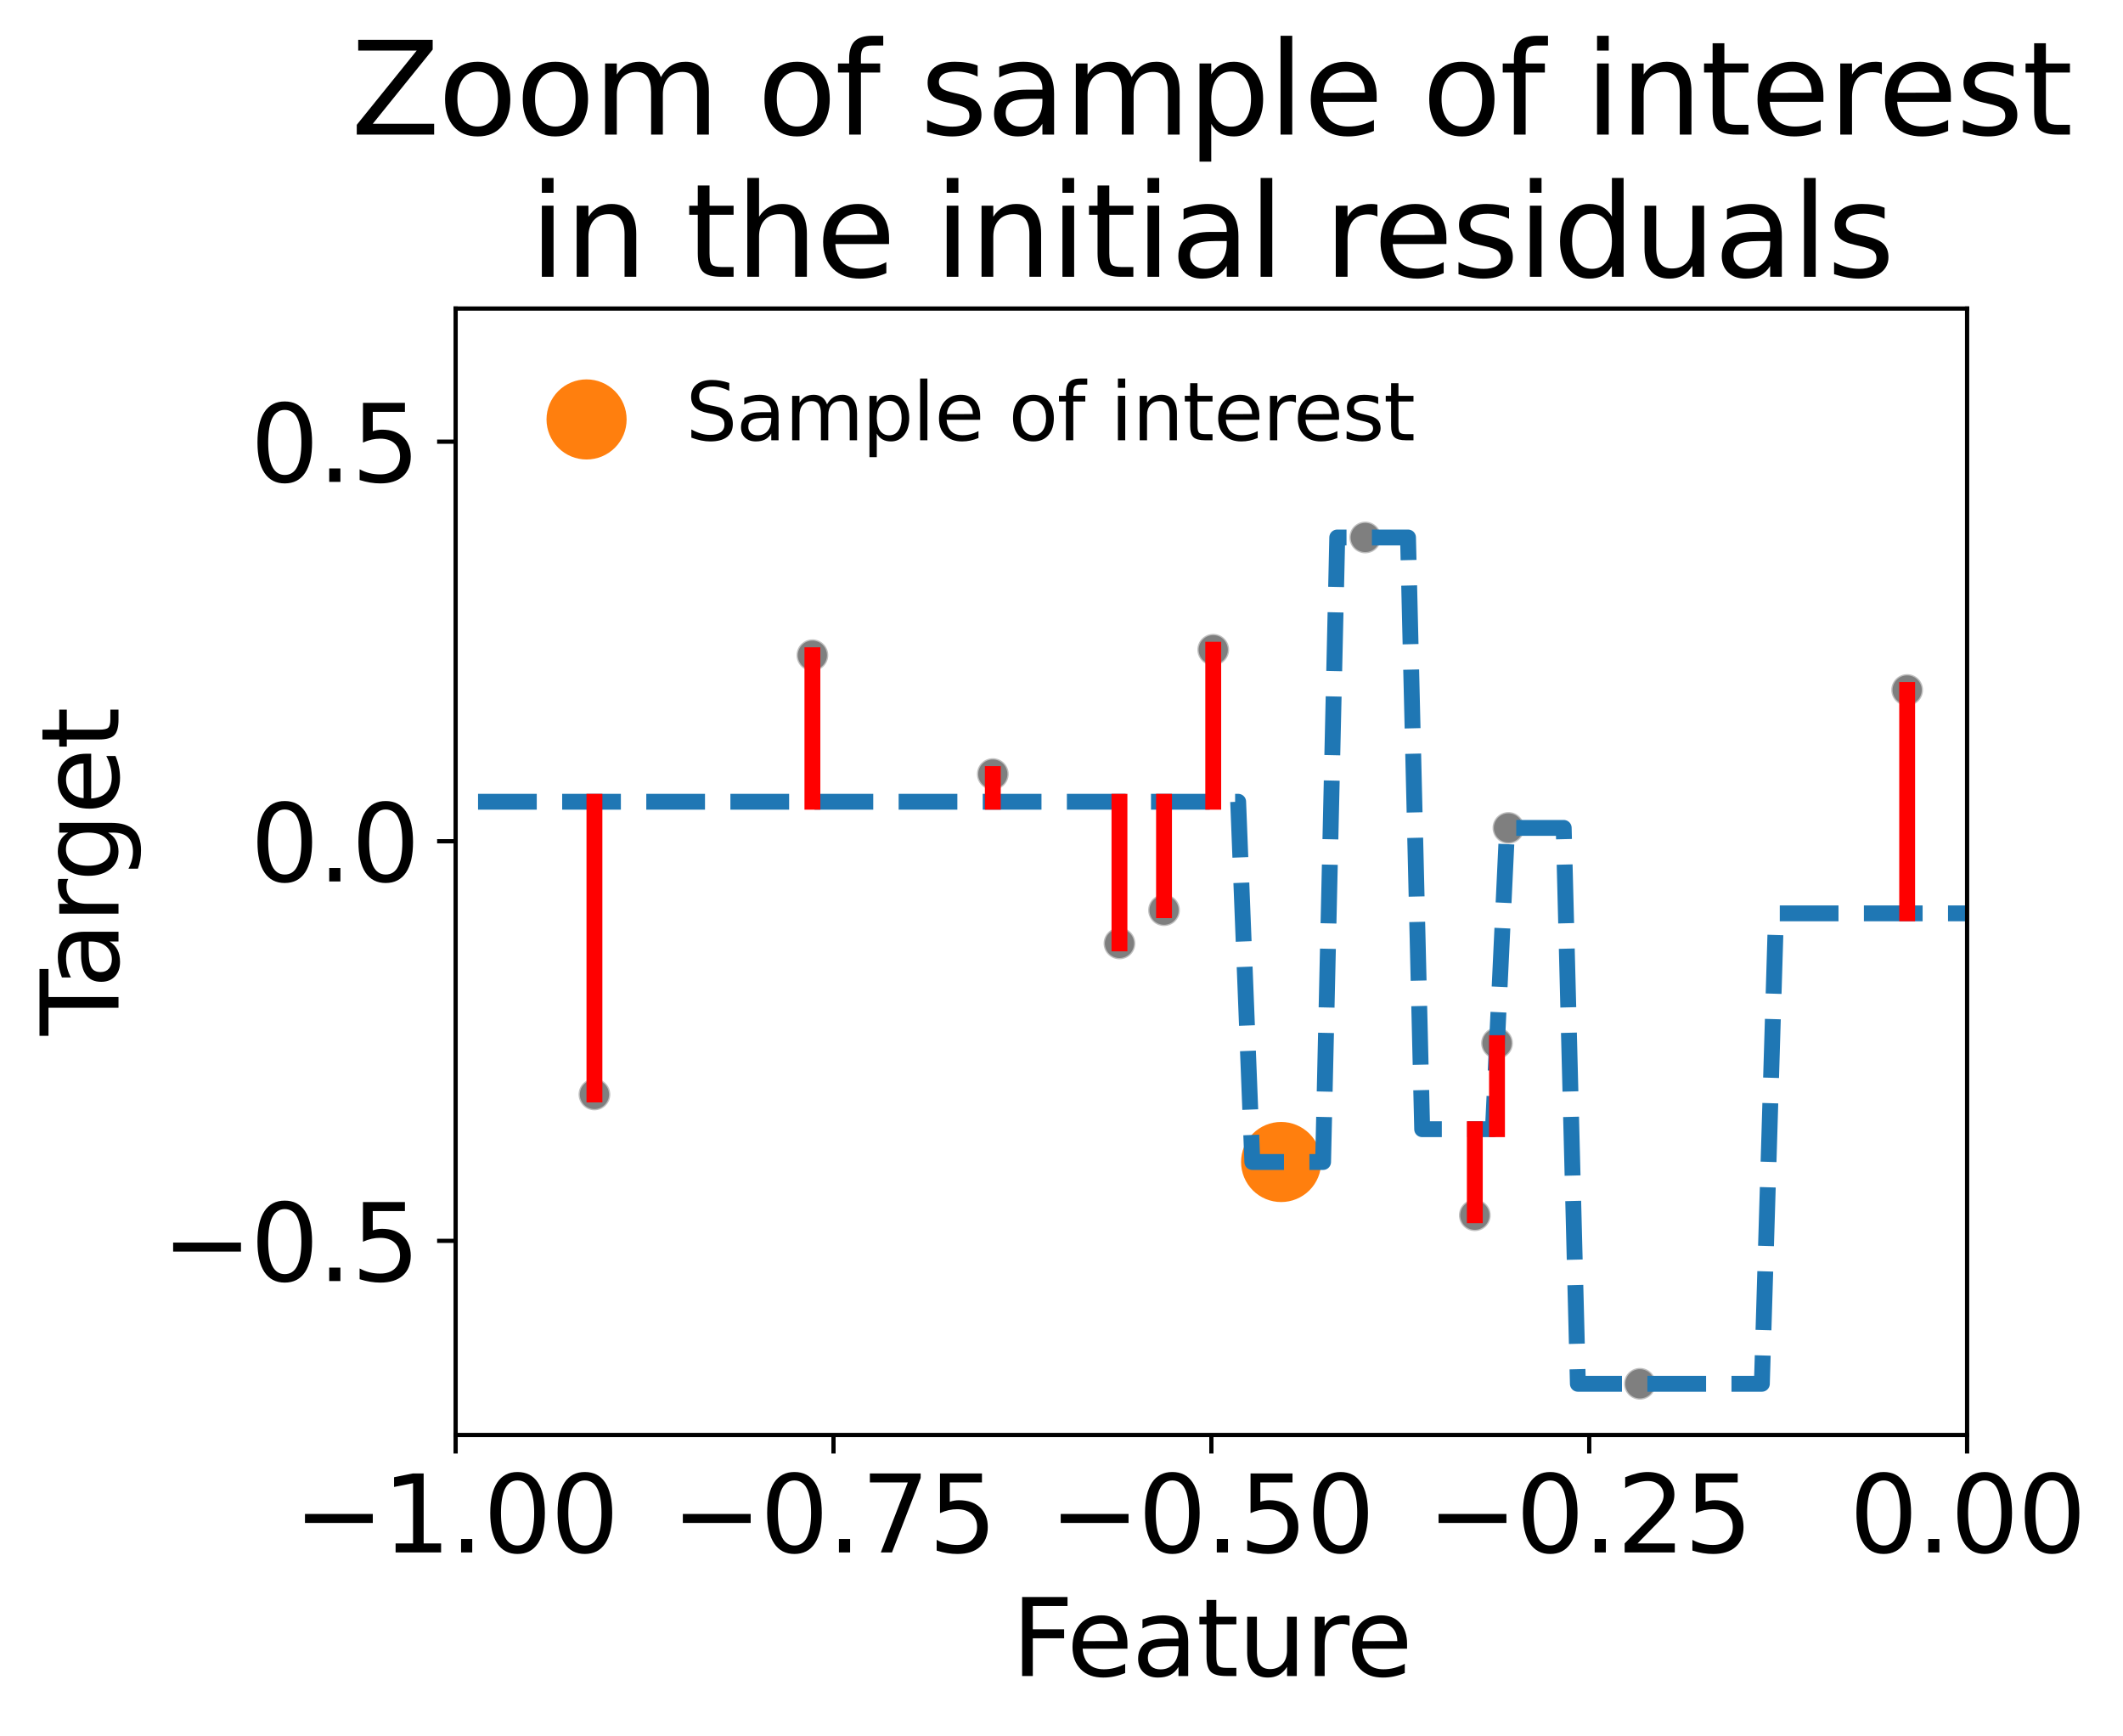 <?xml version="1.0" encoding="utf-8" standalone="no"?>
<!DOCTYPE svg PUBLIC "-//W3C//DTD SVG 1.1//EN"
  "http://www.w3.org/Graphics/SVG/1.1/DTD/svg11.dtd">
<svg xmlns:xlink="http://www.w3.org/1999/xlink" width="401.284pt" height="328.113pt" viewBox="0 0 401.284 328.113" xmlns="http://www.w3.org/2000/svg" version="1.1">
 <defs>
  <style type="text/css">*{stroke-linejoin: round; stroke-linecap: butt}</style>
 </defs>
 <g id="figure_1">
  <g id="patch_1">
   <path d="M 0 328.113 
L 401.284 328.113 
L 401.284 0 
L 0 0 
z
" style="fill: #ffffff"/>
  </g>
  <g id="axes_1">
   <g id="patch_2">
    <path d="M 86.122 271.201 
L 371.818 271.201 
L 371.818 58.311 
L 86.122 58.311 
L 86.122 271.201 
z
" style="fill: none"/>
   </g>
   <g id="PathCollection_1">
    <defs>
     <path id="m53dd0acd7d" d="M 0 3 
C 0.796 3 1.559 2.684 2.121 2.121 
C 2.684 1.559 3 0.796 3 0 
C 3 -0.796 2.684 -1.559 2.121 -2.121 
C 1.559 -2.684 0.796 -3 0 -3 
C -0.796 -3 -1.559 -2.684 -2.121 -2.121 
C -2.684 -1.559 -3 -0.796 -3 0 
C -3 0.796 -2.684 1.559 -2.121 2.121 
C -1.559 2.684 -0.796 3 0 3 
z
" style="stroke: #ffffff; stroke-opacity: 0.5; stroke-width: 0.48"/>
    </defs>
    <g clip-path="url(#p09ecc7c1bf)">
     <use xlink:href="#m53dd0acd7d" x="481.38" y="143.003" style="fill-opacity: 0.5; stroke: #ffffff; stroke-opacity: 0.5; stroke-width: 0.48"/>
     <use xlink:href="#m53dd0acd7d" x="187.659" y="146.295" style="fill-opacity: 0.5; stroke: #ffffff; stroke-opacity: 0.5; stroke-width: 0.48"/>
     <use xlink:href="#m53dd0acd7d" x="4.62" y="145.455" style="fill-opacity: 0.5; stroke: #ffffff; stroke-opacity: 0.5; stroke-width: 0.48"/>
     <use xlink:href="#m53dd0acd7d" x="-1" y="156.291" style="fill-opacity: 0.5; stroke: #ffffff; stroke-opacity: 0.5; stroke-width: 0.48"/>
     <use xlink:href="#m53dd0acd7d" x="-1" y="182.897" style="fill-opacity: 0.5; stroke: #ffffff; stroke-opacity: 0.5; stroke-width: 0.48"/>
     <use xlink:href="#m53dd0acd7d" x="622.418" y="171.157" style="fill-opacity: 0.5; stroke: #ffffff; stroke-opacity: 0.5; stroke-width: 0.48"/>
     <use xlink:href="#m53dd0acd7d" x="702.001" y="156.234" style="fill-opacity: 0.5; stroke: #ffffff; stroke-opacity: 0.5; stroke-width: 0.48"/>
     <use xlink:href="#m53dd0acd7d" x="457.121" y="139.843" style="fill-opacity: 0.5; stroke: #ffffff; stroke-opacity: 0.5; stroke-width: 0.48"/>
     <use xlink:href="#m53dd0acd7d" x="555.403" y="116.177" style="fill-opacity: 0.5; stroke: #ffffff; stroke-opacity: 0.5; stroke-width: 0.48"/>
     <use xlink:href="#m53dd0acd7d" x="406.716" y="211.114" style="fill-opacity: 0.5; stroke: #ffffff; stroke-opacity: 0.5; stroke-width: 0.48"/>
     <use xlink:href="#m53dd0acd7d" x="719.854" y="175.422" style="fill-opacity: 0.5; stroke: #ffffff; stroke-opacity: 0.5; stroke-width: 0.48"/>
     <use xlink:href="#m53dd0acd7d" x="624.485" y="130.975" style="fill-opacity: 0.5; stroke: #ffffff; stroke-opacity: 0.5; stroke-width: 0.48"/>
     <use xlink:href="#m53dd0acd7d" x="-1" y="157.916" style="fill-opacity: 0.5; stroke: #ffffff; stroke-opacity: 0.5; stroke-width: 0.48"/>
     <use xlink:href="#m53dd0acd7d" x="-1" y="158.732" style="fill-opacity: 0.5; stroke: #ffffff; stroke-opacity: 0.5; stroke-width: 0.48"/>
     <use xlink:href="#m53dd0acd7d" x="657.723" y="151.866" style="fill-opacity: 0.5; stroke: #ffffff; stroke-opacity: 0.5; stroke-width: 0.48"/>
     <use xlink:href="#m53dd0acd7d" x="-1" y="187.49" style="fill-opacity: 0.5; stroke: #ffffff; stroke-opacity: 0.5; stroke-width: 0.48"/>
     <use xlink:href="#m53dd0acd7d" x="-1" y="187.477" style="fill-opacity: 0.5; stroke: #ffffff; stroke-opacity: 0.5; stroke-width: 0.48"/>
     <use xlink:href="#m53dd0acd7d" x="555.53" y="132.77" style="fill-opacity: 0.5; stroke: #ffffff; stroke-opacity: 0.5; stroke-width: 0.48"/>
     <use xlink:href="#m53dd0acd7d" x="112.359" y="206.844" style="fill-opacity: 0.5; stroke: #ffffff; stroke-opacity: 0.5; stroke-width: 0.48"/>
     <use xlink:href="#m53dd0acd7d" x="662.342" y="153.938" style="fill-opacity: 0.5; stroke: #ffffff; stroke-opacity: 0.5; stroke-width: 0.48"/>
     <use xlink:href="#m53dd0acd7d" x="404.985" y="97.563" style="fill-opacity: 0.5; stroke: #ffffff; stroke-opacity: 0.5; stroke-width: 0.48"/>
     <use xlink:href="#m53dd0acd7d" x="211.598" y="178.301" style="fill-opacity: 0.5; stroke: #ffffff; stroke-opacity: 0.5; stroke-width: 0.48"/>
     <use xlink:href="#m53dd0acd7d" x="309.972" y="261.524" style="fill-opacity: 0.5; stroke: #ffffff; stroke-opacity: 0.5; stroke-width: 0.48"/>
     <use xlink:href="#m53dd0acd7d" x="-1" y="178.331" style="fill-opacity: 0.5; stroke: #ffffff; stroke-opacity: 0.5; stroke-width: 0.48"/>
     <use xlink:href="#m53dd0acd7d" x="-1" y="176.063" style="fill-opacity: 0.5; stroke: #ffffff; stroke-opacity: 0.5; stroke-width: 0.48"/>
     <use xlink:href="#m53dd0acd7d" x="71.264" y="158.992" style="fill-opacity: 0.5; stroke: #ffffff; stroke-opacity: 0.5; stroke-width: 0.48"/>
     <use xlink:href="#m53dd0acd7d" x="508.309" y="111.885" style="fill-opacity: 0.5; stroke: #ffffff; stroke-opacity: 0.5; stroke-width: 0.48"/>
     <use xlink:href="#m53dd0acd7d" x="489.562" y="186.861" style="fill-opacity: 0.5; stroke: #ffffff; stroke-opacity: 0.5; stroke-width: 0.48"/>
     <use xlink:href="#m53dd0acd7d" x="464.12" y="76.84" style="fill-opacity: 0.5; stroke: #ffffff; stroke-opacity: 0.5; stroke-width: 0.48"/>
     <use xlink:href="#m53dd0acd7d" x="278.766" y="229.669" style="fill-opacity: 0.5; stroke: #ffffff; stroke-opacity: 0.5; stroke-width: 0.48"/>
     <use xlink:href="#m53dd0acd7d" x="769.56" y="180.427" style="fill-opacity: 0.5; stroke: #ffffff; stroke-opacity: 0.5; stroke-width: 0.48"/>
     <use xlink:href="#m53dd0acd7d" x="756.462" y="137.556" style="fill-opacity: 0.5; stroke: #ffffff; stroke-opacity: 0.5; stroke-width: 0.48"/>
     <use xlink:href="#m53dd0acd7d" x="520.242" y="153.59" style="fill-opacity: 0.5; stroke: #ffffff; stroke-opacity: 0.5; stroke-width: 0.48"/>
     <use xlink:href="#m53dd0acd7d" x="492.178" y="67.988" style="fill-opacity: 0.5; stroke: #ffffff; stroke-opacity: 0.5; stroke-width: 0.48"/>
     <use xlink:href="#m53dd0acd7d" x="522.566" y="146.904" style="fill-opacity: 0.5; stroke: #ffffff; stroke-opacity: 0.5; stroke-width: 0.48"/>
     <use xlink:href="#m53dd0acd7d" x="282.961" y="197.149" style="fill-opacity: 0.5; stroke: #ffffff; stroke-opacity: 0.5; stroke-width: 0.48"/>
     <use xlink:href="#m53dd0acd7d" x="79.914" y="158.992" style="fill-opacity: 0.5; stroke: #ffffff; stroke-opacity: 0.5; stroke-width: 0.48"/>
     <use xlink:href="#m53dd0acd7d" x="548.997" y="199.069" style="fill-opacity: 0.5; stroke: #ffffff; stroke-opacity: 0.5; stroke-width: 0.48"/>
     <use xlink:href="#m53dd0acd7d" x="392.1" y="214.829" style="fill-opacity: 0.5; stroke: #ffffff; stroke-opacity: 0.5; stroke-width: 0.48"/>
     <use xlink:href="#m53dd0acd7d" x="220.021" y="172.018" style="fill-opacity: 0.5; stroke: #ffffff; stroke-opacity: 0.5; stroke-width: 0.48"/>
     <use xlink:href="#m53dd0acd7d" x="360.487" y="130.404" style="fill-opacity: 0.5; stroke: #ffffff; stroke-opacity: 0.5; stroke-width: 0.48"/>
     <use xlink:href="#m53dd0acd7d" x="683.388" y="141.676" style="fill-opacity: 0.5; stroke: #ffffff; stroke-opacity: 0.5; stroke-width: 0.48"/>
     <use xlink:href="#m53dd0acd7d" x="719.03" y="181.035" style="fill-opacity: 0.5; stroke: #ffffff; stroke-opacity: 0.5; stroke-width: 0.48"/>
     <use xlink:href="#m53dd0acd7d" x="258.061" y="101.581" style="fill-opacity: 0.5; stroke: #ffffff; stroke-opacity: 0.5; stroke-width: 0.48"/>
     <use xlink:href="#m53dd0acd7d" x="429.038" y="171.447" style="fill-opacity: 0.5; stroke: #ffffff; stroke-opacity: 0.5; stroke-width: 0.48"/>
     <use xlink:href="#m53dd0acd7d" x="229.323" y="122.797" style="fill-opacity: 0.5; stroke: #ffffff; stroke-opacity: 0.5; stroke-width: 0.48"/>
     <use xlink:href="#m53dd0acd7d" x="447.253" y="178.703" style="fill-opacity: 0.5; stroke: #ffffff; stroke-opacity: 0.5; stroke-width: 0.48"/>
     <use xlink:href="#m53dd0acd7d" x="242.155" y="219.609" style="fill-opacity: 0.5; stroke: #ffffff; stroke-opacity: 0.5; stroke-width: 0.48"/>
     <use xlink:href="#m53dd0acd7d" x="285.119" y="156.466" style="fill-opacity: 0.5; stroke: #ffffff; stroke-opacity: 0.5; stroke-width: 0.48"/>
     <use xlink:href="#m53dd0acd7d" x="684.017" y="152.771" style="fill-opacity: 0.5; stroke: #ffffff; stroke-opacity: 0.5; stroke-width: 0.48"/>
     <use xlink:href="#m53dd0acd7d" x="153.558" y="123.836" style="fill-opacity: 0.5; stroke: #ffffff; stroke-opacity: 0.5; stroke-width: 0.48"/>
     <use xlink:href="#m53dd0acd7d" x="470.361" y="185.926" style="fill-opacity: 0.5; stroke: #ffffff; stroke-opacity: 0.5; stroke-width: 0.48"/>
     <use xlink:href="#m53dd0acd7d" x="39.051" y="101.713" style="fill-opacity: 0.5; stroke: #ffffff; stroke-opacity: 0.5; stroke-width: 0.48"/>
     <use xlink:href="#m53dd0acd7d" x="637.916" y="163.588" style="fill-opacity: 0.5; stroke: #ffffff; stroke-opacity: 0.5; stroke-width: 0.48"/>
    </g>
   </g>
   <g id="PathCollection_2">
    <defs>
     <path id="m2710c4aced" d="M 0 7.071 
C 1.875 7.071 3.674 6.326 5 5 
C 6.326 3.674 7.071 1.875 7.071 0 
C 7.071 -1.875 6.326 -3.674 5 -5 
C 3.674 -6.326 1.875 -7.071 0 -7.071 
C -1.875 -7.071 -3.674 -6.326 -5 -5 
C -6.326 -3.674 -7.071 -1.875 -7.071 0 
C -7.071 1.875 -6.326 3.674 -5 5 
C -3.674 6.326 -1.875 7.071 0 7.071 
z
" style="stroke: #ff7f0e"/>
    </defs>
    <g clip-path="url(#p09ecc7c1bf)">
     <use xlink:href="#m2710c4aced" x="242.155" y="219.609" style="fill: #ff7f0e; stroke: #ff7f0e"/>
    </g>
   </g>
   <g id="matplotlib.axis_1">
    <g id="xtick_1">
     <g id="line2d_1">
      <defs>
       <path id="m486a3ef4d5" d="M 0 0 
L 0 3.5 
" style="stroke: #000000; stroke-width: 0.8"/>
      </defs>
      <g>
       <use xlink:href="#m486a3ef4d5" x="86.122" y="271.201" style="stroke: #000000; stroke-width: 0.8"/>
      </g>
     </g>
     <g id="text_1">
      <!-- −1.00 -->
      <g transform="translate(55.477 293.397) scale(0.2 -0.2)">
       <defs>
        <path id="DejaVuSans-2212" d="M 678 2272 
L 4684 2272 
L 4684 1741 
L 678 1741 
L 678 2272 
z
" transform="scale(0.016)"/>
        <path id="DejaVuSans-31" d="M 794 531 
L 1825 531 
L 1825 4091 
L 703 3866 
L 703 4441 
L 1819 4666 
L 2450 4666 
L 2450 531 
L 3481 531 
L 3481 0 
L 794 0 
L 794 531 
z
" transform="scale(0.016)"/>
        <path id="DejaVuSans-2e" d="M 684 794 
L 1344 794 
L 1344 0 
L 684 0 
L 684 794 
z
" transform="scale(0.016)"/>
        <path id="DejaVuSans-30" d="M 2034 4250 
Q 1547 4250 1301 3770 
Q 1056 3291 1056 2328 
Q 1056 1369 1301 889 
Q 1547 409 2034 409 
Q 2525 409 2770 889 
Q 3016 1369 3016 2328 
Q 3016 3291 2770 3770 
Q 2525 4250 2034 4250 
z
M 2034 4750 
Q 2819 4750 3233 4129 
Q 3647 3509 3647 2328 
Q 3647 1150 3233 529 
Q 2819 -91 2034 -91 
Q 1250 -91 836 529 
Q 422 1150 422 2328 
Q 422 3509 836 4129 
Q 1250 4750 2034 4750 
z
" transform="scale(0.016)"/>
       </defs>
       <use xlink:href="#DejaVuSans-2212"/>
       <use xlink:href="#DejaVuSans-31" x="83.789"/>
       <use xlink:href="#DejaVuSans-2e" x="147.412"/>
       <use xlink:href="#DejaVuSans-30" x="179.199"/>
       <use xlink:href="#DejaVuSans-30" x="242.822"/>
      </g>
     </g>
    </g>
    <g id="xtick_2">
     <g id="line2d_2">
      <g>
       <use xlink:href="#m486a3ef4d5" x="157.546" y="271.201" style="stroke: #000000; stroke-width: 0.8"/>
      </g>
     </g>
     <g id="text_2">
      <!-- −0.75 -->
      <g transform="translate(126.901 293.397) scale(0.2 -0.2)">
       <defs>
        <path id="DejaVuSans-37" d="M 525 4666 
L 3525 4666 
L 3525 4397 
L 1831 0 
L 1172 0 
L 2766 4134 
L 525 4134 
L 525 4666 
z
" transform="scale(0.016)"/>
        <path id="DejaVuSans-35" d="M 691 4666 
L 3169 4666 
L 3169 4134 
L 1269 4134 
L 1269 2991 
Q 1406 3038 1543 3061 
Q 1681 3084 1819 3084 
Q 2600 3084 3056 2656 
Q 3513 2228 3513 1497 
Q 3513 744 3044 326 
Q 2575 -91 1722 -91 
Q 1428 -91 1123 -41 
Q 819 9 494 109 
L 494 744 
Q 775 591 1075 516 
Q 1375 441 1709 441 
Q 2250 441 2565 725 
Q 2881 1009 2881 1497 
Q 2881 1984 2565 2268 
Q 2250 2553 1709 2553 
Q 1456 2553 1204 2497 
Q 953 2441 691 2322 
L 691 4666 
z
" transform="scale(0.016)"/>
       </defs>
       <use xlink:href="#DejaVuSans-2212"/>
       <use xlink:href="#DejaVuSans-30" x="83.789"/>
       <use xlink:href="#DejaVuSans-2e" x="147.412"/>
       <use xlink:href="#DejaVuSans-37" x="179.199"/>
       <use xlink:href="#DejaVuSans-35" x="242.822"/>
      </g>
     </g>
    </g>
    <g id="xtick_3">
     <g id="line2d_3">
      <g>
       <use xlink:href="#m486a3ef4d5" x="228.97" y="271.201" style="stroke: #000000; stroke-width: 0.8"/>
      </g>
     </g>
     <g id="text_3">
      <!-- −0.50 -->
      <g transform="translate(198.325 293.397) scale(0.2 -0.2)">
       <use xlink:href="#DejaVuSans-2212"/>
       <use xlink:href="#DejaVuSans-30" x="83.789"/>
       <use xlink:href="#DejaVuSans-2e" x="147.412"/>
       <use xlink:href="#DejaVuSans-35" x="179.199"/>
       <use xlink:href="#DejaVuSans-30" x="242.822"/>
      </g>
     </g>
    </g>
    <g id="xtick_4">
     <g id="line2d_4">
      <g>
       <use xlink:href="#m486a3ef4d5" x="300.394" y="271.201" style="stroke: #000000; stroke-width: 0.8"/>
      </g>
     </g>
     <g id="text_4">
      <!-- −0.25 -->
      <g transform="translate(269.749 293.397) scale(0.2 -0.2)">
       <defs>
        <path id="DejaVuSans-32" d="M 1228 531 
L 3431 531 
L 3431 0 
L 469 0 
L 469 531 
Q 828 903 1448 1529 
Q 2069 2156 2228 2338 
Q 2531 2678 2651 2914 
Q 2772 3150 2772 3378 
Q 2772 3750 2511 3984 
Q 2250 4219 1831 4219 
Q 1534 4219 1204 4116 
Q 875 4013 500 3803 
L 500 4441 
Q 881 4594 1212 4672 
Q 1544 4750 1819 4750 
Q 2544 4750 2975 4387 
Q 3406 4025 3406 3419 
Q 3406 3131 3298 2873 
Q 3191 2616 2906 2266 
Q 2828 2175 2409 1742 
Q 1991 1309 1228 531 
z
" transform="scale(0.016)"/>
       </defs>
       <use xlink:href="#DejaVuSans-2212"/>
       <use xlink:href="#DejaVuSans-30" x="83.789"/>
       <use xlink:href="#DejaVuSans-2e" x="147.412"/>
       <use xlink:href="#DejaVuSans-32" x="179.199"/>
       <use xlink:href="#DejaVuSans-35" x="242.822"/>
      </g>
     </g>
    </g>
    <g id="xtick_5">
     <g id="line2d_5">
      <g>
       <use xlink:href="#m486a3ef4d5" x="371.818" y="271.201" style="stroke: #000000; stroke-width: 0.8"/>
      </g>
     </g>
     <g id="text_5">
      <!-- 0.00 -->
      <g transform="translate(349.552 293.397) scale(0.2 -0.2)">
       <use xlink:href="#DejaVuSans-30"/>
       <use xlink:href="#DejaVuSans-2e" x="63.623"/>
       <use xlink:href="#DejaVuSans-30" x="95.41"/>
       <use xlink:href="#DejaVuSans-30" x="159.033"/>
      </g>
     </g>
    </g>
    <g id="text_6">
     <!-- Feature -->
     <g transform="translate(191.19 316.754) scale(0.2 -0.2)">
      <defs>
       <path id="DejaVuSans-46" d="M 628 4666 
L 3309 4666 
L 3309 4134 
L 1259 4134 
L 1259 2759 
L 3109 2759 
L 3109 2228 
L 1259 2228 
L 1259 0 
L 628 0 
L 628 4666 
z
" transform="scale(0.016)"/>
       <path id="DejaVuSans-65" d="M 3597 1894 
L 3597 1613 
L 953 1613 
Q 991 1019 1311 708 
Q 1631 397 2203 397 
Q 2534 397 2845 478 
Q 3156 559 3463 722 
L 3463 178 
Q 3153 47 2828 -22 
Q 2503 -91 2169 -91 
Q 1331 -91 842 396 
Q 353 884 353 1716 
Q 353 2575 817 3079 
Q 1281 3584 2069 3584 
Q 2775 3584 3186 3129 
Q 3597 2675 3597 1894 
z
M 3022 2063 
Q 3016 2534 2758 2815 
Q 2500 3097 2075 3097 
Q 1594 3097 1305 2825 
Q 1016 2553 972 2059 
L 3022 2063 
z
" transform="scale(0.016)"/>
       <path id="DejaVuSans-61" d="M 2194 1759 
Q 1497 1759 1228 1600 
Q 959 1441 959 1056 
Q 959 750 1161 570 
Q 1363 391 1709 391 
Q 2188 391 2477 730 
Q 2766 1069 2766 1631 
L 2766 1759 
L 2194 1759 
z
M 3341 1997 
L 3341 0 
L 2766 0 
L 2766 531 
Q 2569 213 2275 61 
Q 1981 -91 1556 -91 
Q 1019 -91 701 211 
Q 384 513 384 1019 
Q 384 1609 779 1909 
Q 1175 2209 1959 2209 
L 2766 2209 
L 2766 2266 
Q 2766 2663 2505 2880 
Q 2244 3097 1772 3097 
Q 1472 3097 1187 3025 
Q 903 2953 641 2809 
L 641 3341 
Q 956 3463 1253 3523 
Q 1550 3584 1831 3584 
Q 2591 3584 2966 3190 
Q 3341 2797 3341 1997 
z
" transform="scale(0.016)"/>
       <path id="DejaVuSans-74" d="M 1172 4494 
L 1172 3500 
L 2356 3500 
L 2356 3053 
L 1172 3053 
L 1172 1153 
Q 1172 725 1289 603 
Q 1406 481 1766 481 
L 2356 481 
L 2356 0 
L 1766 0 
Q 1100 0 847 248 
Q 594 497 594 1153 
L 594 3053 
L 172 3053 
L 172 3500 
L 594 3500 
L 594 4494 
L 1172 4494 
z
" transform="scale(0.016)"/>
       <path id="DejaVuSans-75" d="M 544 1381 
L 544 3500 
L 1119 3500 
L 1119 1403 
Q 1119 906 1312 657 
Q 1506 409 1894 409 
Q 2359 409 2629 706 
Q 2900 1003 2900 1516 
L 2900 3500 
L 3475 3500 
L 3475 0 
L 2900 0 
L 2900 538 
Q 2691 219 2414 64 
Q 2138 -91 1772 -91 
Q 1169 -91 856 284 
Q 544 659 544 1381 
z
M 1991 3584 
L 1991 3584 
z
" transform="scale(0.016)"/>
       <path id="DejaVuSans-72" d="M 2631 2963 
Q 2534 3019 2420 3045 
Q 2306 3072 2169 3072 
Q 1681 3072 1420 2755 
Q 1159 2438 1159 1844 
L 1159 0 
L 581 0 
L 581 3500 
L 1159 3500 
L 1159 2956 
Q 1341 3275 1631 3429 
Q 1922 3584 2338 3584 
Q 2397 3584 2469 3576 
Q 2541 3569 2628 3553 
L 2631 2963 
z
" transform="scale(0.016)"/>
      </defs>
      <use xlink:href="#DejaVuSans-46"/>
      <use xlink:href="#DejaVuSans-65" x="52.02"/>
      <use xlink:href="#DejaVuSans-61" x="113.543"/>
      <use xlink:href="#DejaVuSans-74" x="174.822"/>
      <use xlink:href="#DejaVuSans-75" x="214.031"/>
      <use xlink:href="#DejaVuSans-72" x="277.41"/>
      <use xlink:href="#DejaVuSans-65" x="316.273"/>
     </g>
    </g>
   </g>
   <g id="matplotlib.axis_2">
    <g id="ytick_1">
     <g id="line2d_6">
      <defs>
       <path id="m961b91d1ff" d="M 0 0 
L -3.5 0 
" style="stroke: #000000; stroke-width: 0.8"/>
      </defs>
      <g>
       <use xlink:href="#m961b91d1ff" x="86.122" y="234.511" style="stroke: #000000; stroke-width: 0.8"/>
      </g>
     </g>
     <g id="text_7">
      <!-- −0.5 -->
      <g transform="translate(30.556 242.109) scale(0.2 -0.2)">
       <use xlink:href="#DejaVuSans-2212"/>
       <use xlink:href="#DejaVuSans-30" x="83.789"/>
       <use xlink:href="#DejaVuSans-2e" x="147.412"/>
       <use xlink:href="#DejaVuSans-35" x="179.199"/>
      </g>
     </g>
    </g>
    <g id="ytick_2">
     <g id="line2d_7">
      <g>
       <use xlink:href="#m961b91d1ff" x="86.122" y="158.992" style="stroke: #000000; stroke-width: 0.8"/>
      </g>
     </g>
     <g id="text_8">
      <!-- 0.0 -->
      <g transform="translate(47.316 166.59) scale(0.2 -0.2)">
       <use xlink:href="#DejaVuSans-30"/>
       <use xlink:href="#DejaVuSans-2e" x="63.623"/>
       <use xlink:href="#DejaVuSans-30" x="95.41"/>
      </g>
     </g>
    </g>
    <g id="ytick_3">
     <g id="line2d_8">
      <g>
       <use xlink:href="#m961b91d1ff" x="86.122" y="83.473" style="stroke: #000000; stroke-width: 0.8"/>
      </g>
     </g>
     <g id="text_9">
      <!-- 0.5 -->
      <g transform="translate(47.316 91.071) scale(0.2 -0.2)">
       <use xlink:href="#DejaVuSans-30"/>
       <use xlink:href="#DejaVuSans-2e" x="63.623"/>
       <use xlink:href="#DejaVuSans-35" x="95.41"/>
      </g>
     </g>
    </g>
    <g id="text_10">
     <!-- Target -->
     <g transform="translate(22.397 195.7) rotate(-90) scale(0.2 -0.2)">
      <defs>
       <path id="DejaVuSans-54" d="M -19 4666 
L 3928 4666 
L 3928 4134 
L 2272 4134 
L 2272 0 
L 1638 0 
L 1638 4134 
L -19 4134 
L -19 4666 
z
" transform="scale(0.016)"/>
       <path id="DejaVuSans-67" d="M 2906 1791 
Q 2906 2416 2648 2759 
Q 2391 3103 1925 3103 
Q 1463 3103 1205 2759 
Q 947 2416 947 1791 
Q 947 1169 1205 825 
Q 1463 481 1925 481 
Q 2391 481 2648 825 
Q 2906 1169 2906 1791 
z
M 3481 434 
Q 3481 -459 3084 -895 
Q 2688 -1331 1869 -1331 
Q 1566 -1331 1297 -1286 
Q 1028 -1241 775 -1147 
L 775 -588 
Q 1028 -725 1275 -790 
Q 1522 -856 1778 -856 
Q 2344 -856 2625 -561 
Q 2906 -266 2906 331 
L 2906 616 
Q 2728 306 2450 153 
Q 2172 0 1784 0 
Q 1141 0 747 490 
Q 353 981 353 1791 
Q 353 2603 747 3093 
Q 1141 3584 1784 3584 
Q 2172 3584 2450 3431 
Q 2728 3278 2906 2969 
L 2906 3500 
L 3481 3500 
L 3481 434 
z
" transform="scale(0.016)"/>
      </defs>
      <use xlink:href="#DejaVuSans-54"/>
      <use xlink:href="#DejaVuSans-61" x="44.584"/>
      <use xlink:href="#DejaVuSans-72" x="105.863"/>
      <use xlink:href="#DejaVuSans-67" x="145.227"/>
      <use xlink:href="#DejaVuSans-65" x="208.703"/>
      <use xlink:href="#DejaVuSans-74" x="270.227"/>
     </g>
    </g>
   </g>
   <g id="line2d_9">
    <path d="M 402.284 97.563 
L 399.91 97.563 
L 397.234 172.616 
L 335.7 172.616 
L 333.024 261.524 
L 298.244 261.524 
L 295.569 156.466 
L 284.867 156.466 
L 282.192 213.409 
L 268.814 213.409 
L 266.139 101.581 
L 252.762 101.581 
L 250.087 219.609 
L 236.709 219.609 
L 234.034 151.524 
L 3.948 151.524 
L 1.273 176.696 
L -1 176.696 
L -1 176.696 
" clip-path="url(#p09ecc7c1bf)" style="fill: none; stroke-dasharray: 11.1,4.8; stroke-dashoffset: 0; stroke: #1f77b4; stroke-width: 3"/>
   </g>
   <g id="line2d_10">
    <path clip-path="url(#p09ecc7c1bf)" style="fill: none; stroke: #ff0000; stroke-width: 3; stroke-linecap: square"/>
   </g>
   <g id="line2d_11">
    <path d="M 187.659 146.295 
L 187.659 151.524 
" clip-path="url(#p09ecc7c1bf)" style="fill: none; stroke: #ff0000; stroke-width: 3; stroke-linecap: square"/>
   </g>
   <g id="line2d_12">
    <path d="M 4.62 145.455 
L 4.62 151.524 
" clip-path="url(#p09ecc7c1bf)" style="fill: none; stroke: #ff0000; stroke-width: 3; stroke-linecap: square"/>
   </g>
   <g id="line2d_13">
    <path clip-path="url(#p09ecc7c1bf)" style="fill: none; stroke: #ff0000; stroke-width: 3; stroke-linecap: square"/>
   </g>
   <g id="line2d_14">
    <path clip-path="url(#p09ecc7c1bf)" style="fill: none; stroke: #ff0000; stroke-width: 3; stroke-linecap: square"/>
   </g>
   <g id="line2d_15">
    <path clip-path="url(#p09ecc7c1bf)" style="fill: none; stroke: #ff0000; stroke-width: 3; stroke-linecap: square"/>
   </g>
   <g id="line2d_16">
    <path clip-path="url(#p09ecc7c1bf)" style="fill: none; stroke: #ff0000; stroke-width: 3; stroke-linecap: square"/>
   </g>
   <g id="line2d_17">
    <path clip-path="url(#p09ecc7c1bf)" style="fill: none; stroke: #ff0000; stroke-width: 3; stroke-linecap: square"/>
   </g>
   <g id="line2d_18">
    <path clip-path="url(#p09ecc7c1bf)" style="fill: none; stroke: #ff0000; stroke-width: 3; stroke-linecap: square"/>
   </g>
   <g id="line2d_19">
    <path clip-path="url(#p09ecc7c1bf)" style="fill: none; stroke: #ff0000; stroke-width: 3; stroke-linecap: square"/>
   </g>
   <g id="line2d_20">
    <path clip-path="url(#p09ecc7c1bf)" style="fill: none; stroke: #ff0000; stroke-width: 3; stroke-linecap: square"/>
   </g>
   <g id="line2d_21">
    <path clip-path="url(#p09ecc7c1bf)" style="fill: none; stroke: #ff0000; stroke-width: 3; stroke-linecap: square"/>
   </g>
   <g id="line2d_22">
    <path clip-path="url(#p09ecc7c1bf)" style="fill: none; stroke: #ff0000; stroke-width: 3; stroke-linecap: square"/>
   </g>
   <g id="line2d_23">
    <path clip-path="url(#p09ecc7c1bf)" style="fill: none; stroke: #ff0000; stroke-width: 3; stroke-linecap: square"/>
   </g>
   <g id="line2d_24">
    <path clip-path="url(#p09ecc7c1bf)" style="fill: none; stroke: #ff0000; stroke-width: 3; stroke-linecap: square"/>
   </g>
   <g id="line2d_25">
    <path d="M 112.359 206.844 
L 112.359 151.524 
" clip-path="url(#p09ecc7c1bf)" style="fill: none; stroke: #ff0000; stroke-width: 3; stroke-linecap: square"/>
   </g>
   <g id="line2d_26">
    <path clip-path="url(#p09ecc7c1bf)" style="fill: none; stroke: #ff0000; stroke-width: 3; stroke-linecap: square"/>
   </g>
   <g id="line2d_27">
    <path clip-path="url(#p09ecc7c1bf)" style="fill: none; stroke: #ff0000; stroke-width: 3; stroke-linecap: square"/>
   </g>
   <g id="line2d_28">
    <path d="M 211.598 178.301 
L 211.598 151.524 
" clip-path="url(#p09ecc7c1bf)" style="fill: none; stroke: #ff0000; stroke-width: 3; stroke-linecap: square"/>
   </g>
   <g id="line2d_29">
    <path d="M 309.972 261.524 
L 309.972 261.524 
" clip-path="url(#p09ecc7c1bf)" style="fill: none; stroke: #ff0000; stroke-width: 3; stroke-linecap: square"/>
   </g>
   <g id="line2d_30">
    <path clip-path="url(#p09ecc7c1bf)" style="fill: none; stroke: #ff0000; stroke-width: 3; stroke-linecap: square"/>
   </g>
   <g id="line2d_31">
    <path d="M 71.264 158.992 
L 71.264 151.524 
" clip-path="url(#p09ecc7c1bf)" style="fill: none; stroke: #ff0000; stroke-width: 3; stroke-linecap: square"/>
   </g>
   <g id="line2d_32">
    <path clip-path="url(#p09ecc7c1bf)" style="fill: none; stroke: #ff0000; stroke-width: 3; stroke-linecap: square"/>
   </g>
   <g id="line2d_33">
    <path clip-path="url(#p09ecc7c1bf)" style="fill: none; stroke: #ff0000; stroke-width: 3; stroke-linecap: square"/>
   </g>
   <g id="line2d_34">
    <path clip-path="url(#p09ecc7c1bf)" style="fill: none; stroke: #ff0000; stroke-width: 3; stroke-linecap: square"/>
   </g>
   <g id="line2d_35">
    <path d="M 278.766 229.669 
L 278.766 213.409 
" clip-path="url(#p09ecc7c1bf)" style="fill: none; stroke: #ff0000; stroke-width: 3; stroke-linecap: square"/>
   </g>
   <g id="line2d_36">
    <path clip-path="url(#p09ecc7c1bf)" style="fill: none; stroke: #ff0000; stroke-width: 3; stroke-linecap: square"/>
   </g>
   <g id="line2d_37">
    <path clip-path="url(#p09ecc7c1bf)" style="fill: none; stroke: #ff0000; stroke-width: 3; stroke-linecap: square"/>
   </g>
   <g id="line2d_38">
    <path clip-path="url(#p09ecc7c1bf)" style="fill: none; stroke: #ff0000; stroke-width: 3; stroke-linecap: square"/>
   </g>
   <g id="line2d_39">
    <path clip-path="url(#p09ecc7c1bf)" style="fill: none; stroke: #ff0000; stroke-width: 3; stroke-linecap: square"/>
   </g>
   <g id="line2d_40">
    <path clip-path="url(#p09ecc7c1bf)" style="fill: none; stroke: #ff0000; stroke-width: 3; stroke-linecap: square"/>
   </g>
   <g id="line2d_41">
    <path d="M 282.961 197.149 
L 282.961 213.409 
" clip-path="url(#p09ecc7c1bf)" style="fill: none; stroke: #ff0000; stroke-width: 3; stroke-linecap: square"/>
   </g>
   <g id="line2d_42">
    <path d="M 79.914 158.992 
L 79.914 151.524 
" clip-path="url(#p09ecc7c1bf)" style="fill: none; stroke: #ff0000; stroke-width: 3; stroke-linecap: square"/>
   </g>
   <g id="line2d_43">
    <path clip-path="url(#p09ecc7c1bf)" style="fill: none; stroke: #ff0000; stroke-width: 3; stroke-linecap: square"/>
   </g>
   <g id="line2d_44">
    <path d="M 392.1 214.829 
L 392.1 172.616 
" clip-path="url(#p09ecc7c1bf)" style="fill: none; stroke: #ff0000; stroke-width: 3; stroke-linecap: square"/>
   </g>
   <g id="line2d_45">
    <path d="M 220.021 172.018 
L 220.021 151.524 
" clip-path="url(#p09ecc7c1bf)" style="fill: none; stroke: #ff0000; stroke-width: 3; stroke-linecap: square"/>
   </g>
   <g id="line2d_46">
    <path d="M 360.487 130.404 
L 360.487 172.616 
" clip-path="url(#p09ecc7c1bf)" style="fill: none; stroke: #ff0000; stroke-width: 3; stroke-linecap: square"/>
   </g>
   <g id="line2d_47">
    <path clip-path="url(#p09ecc7c1bf)" style="fill: none; stroke: #ff0000; stroke-width: 3; stroke-linecap: square"/>
   </g>
   <g id="line2d_48">
    <path clip-path="url(#p09ecc7c1bf)" style="fill: none; stroke: #ff0000; stroke-width: 3; stroke-linecap: square"/>
   </g>
   <g id="line2d_49">
    <path d="M 258.061 101.581 
L 258.061 101.581 
" clip-path="url(#p09ecc7c1bf)" style="fill: none; stroke: #ff0000; stroke-width: 3; stroke-linecap: square"/>
   </g>
   <g id="line2d_50">
    <path clip-path="url(#p09ecc7c1bf)" style="fill: none; stroke: #ff0000; stroke-width: 3; stroke-linecap: square"/>
   </g>
   <g id="line2d_51">
    <path d="M 229.323 122.797 
L 229.323 151.524 
" clip-path="url(#p09ecc7c1bf)" style="fill: none; stroke: #ff0000; stroke-width: 3; stroke-linecap: square"/>
   </g>
   <g id="line2d_52">
    <path clip-path="url(#p09ecc7c1bf)" style="fill: none; stroke: #ff0000; stroke-width: 3; stroke-linecap: square"/>
   </g>
   <g id="line2d_53">
    <path d="M 242.155 219.609 
L 242.155 219.609 
" clip-path="url(#p09ecc7c1bf)" style="fill: none; stroke: #ff0000; stroke-width: 3; stroke-linecap: square"/>
   </g>
   <g id="line2d_54">
    <path d="M 285.119 156.466 
L 285.119 156.466 
" clip-path="url(#p09ecc7c1bf)" style="fill: none; stroke: #ff0000; stroke-width: 3; stroke-linecap: square"/>
   </g>
   <g id="line2d_55">
    <path clip-path="url(#p09ecc7c1bf)" style="fill: none; stroke: #ff0000; stroke-width: 3; stroke-linecap: square"/>
   </g>
   <g id="line2d_56">
    <path d="M 153.558 123.836 
L 153.558 151.524 
" clip-path="url(#p09ecc7c1bf)" style="fill: none; stroke: #ff0000; stroke-width: 3; stroke-linecap: square"/>
   </g>
   <g id="line2d_57">
    <path clip-path="url(#p09ecc7c1bf)" style="fill: none; stroke: #ff0000; stroke-width: 3; stroke-linecap: square"/>
   </g>
   <g id="line2d_58">
    <path d="M 39.051 101.713 
L 39.051 151.524 
" clip-path="url(#p09ecc7c1bf)" style="fill: none; stroke: #ff0000; stroke-width: 3; stroke-linecap: square"/>
   </g>
   <g id="line2d_59">
    <path clip-path="url(#p09ecc7c1bf)" style="fill: none; stroke: #ff0000; stroke-width: 3; stroke-linecap: square"/>
   </g>
   <g id="patch_3">
    <path d="M 86.122 271.201 
L 86.122 58.311 
" style="fill: none; stroke: #000000; stroke-width: 0.8; stroke-linejoin: miter; stroke-linecap: square"/>
   </g>
   <g id="patch_4">
    <path d="M 371.818 271.201 
L 371.818 58.311 
" style="fill: none; stroke: #000000; stroke-width: 0.8; stroke-linejoin: miter; stroke-linecap: square"/>
   </g>
   <g id="patch_5">
    <path d="M 86.122 271.201 
L 371.818 271.201 
" style="fill: none; stroke: #000000; stroke-width: 0.8; stroke-linejoin: miter; stroke-linecap: square"/>
   </g>
   <g id="patch_6">
    <path d="M 86.122 58.311 
L 371.818 58.311 
" style="fill: none; stroke: #000000; stroke-width: 0.8; stroke-linejoin: miter; stroke-linecap: square"/>
   </g>
   <g id="text_11">
    <!-- Zoom of sample of interest -->
    <g transform="translate(66.329 25.436) scale(0.24 -0.24)">
     <defs>
      <path id="DejaVuSans-5a" d="M 359 4666 
L 4025 4666 
L 4025 4184 
L 1075 531 
L 4097 531 
L 4097 0 
L 288 0 
L 288 481 
L 3238 4134 
L 359 4134 
L 359 4666 
z
" transform="scale(0.016)"/>
      <path id="DejaVuSans-6f" d="M 1959 3097 
Q 1497 3097 1228 2736 
Q 959 2375 959 1747 
Q 959 1119 1226 758 
Q 1494 397 1959 397 
Q 2419 397 2687 759 
Q 2956 1122 2956 1747 
Q 2956 2369 2687 2733 
Q 2419 3097 1959 3097 
z
M 1959 3584 
Q 2709 3584 3137 3096 
Q 3566 2609 3566 1747 
Q 3566 888 3137 398 
Q 2709 -91 1959 -91 
Q 1206 -91 779 398 
Q 353 888 353 1747 
Q 353 2609 779 3096 
Q 1206 3584 1959 3584 
z
" transform="scale(0.016)"/>
      <path id="DejaVuSans-6d" d="M 3328 2828 
Q 3544 3216 3844 3400 
Q 4144 3584 4550 3584 
Q 5097 3584 5394 3201 
Q 5691 2819 5691 2113 
L 5691 0 
L 5113 0 
L 5113 2094 
Q 5113 2597 4934 2840 
Q 4756 3084 4391 3084 
Q 3944 3084 3684 2787 
Q 3425 2491 3425 1978 
L 3425 0 
L 2847 0 
L 2847 2094 
Q 2847 2600 2669 2842 
Q 2491 3084 2119 3084 
Q 1678 3084 1418 2786 
Q 1159 2488 1159 1978 
L 1159 0 
L 581 0 
L 581 3500 
L 1159 3500 
L 1159 2956 
Q 1356 3278 1631 3431 
Q 1906 3584 2284 3584 
Q 2666 3584 2933 3390 
Q 3200 3197 3328 2828 
z
" transform="scale(0.016)"/>
      <path id="DejaVuSans-20" transform="scale(0.016)"/>
      <path id="DejaVuSans-66" d="M 2375 4863 
L 2375 4384 
L 1825 4384 
Q 1516 4384 1395 4259 
Q 1275 4134 1275 3809 
L 1275 3500 
L 2222 3500 
L 2222 3053 
L 1275 3053 
L 1275 0 
L 697 0 
L 697 3053 
L 147 3053 
L 147 3500 
L 697 3500 
L 697 3744 
Q 697 4328 969 4595 
Q 1241 4863 1831 4863 
L 2375 4863 
z
" transform="scale(0.016)"/>
      <path id="DejaVuSans-73" d="M 2834 3397 
L 2834 2853 
Q 2591 2978 2328 3040 
Q 2066 3103 1784 3103 
Q 1356 3103 1142 2972 
Q 928 2841 928 2578 
Q 928 2378 1081 2264 
Q 1234 2150 1697 2047 
L 1894 2003 
Q 2506 1872 2764 1633 
Q 3022 1394 3022 966 
Q 3022 478 2636 193 
Q 2250 -91 1575 -91 
Q 1294 -91 989 -36 
Q 684 19 347 128 
L 347 722 
Q 666 556 975 473 
Q 1284 391 1588 391 
Q 1994 391 2212 530 
Q 2431 669 2431 922 
Q 2431 1156 2273 1281 
Q 2116 1406 1581 1522 
L 1381 1569 
Q 847 1681 609 1914 
Q 372 2147 372 2553 
Q 372 3047 722 3315 
Q 1072 3584 1716 3584 
Q 2034 3584 2315 3537 
Q 2597 3491 2834 3397 
z
" transform="scale(0.016)"/>
      <path id="DejaVuSans-70" d="M 1159 525 
L 1159 -1331 
L 581 -1331 
L 581 3500 
L 1159 3500 
L 1159 2969 
Q 1341 3281 1617 3432 
Q 1894 3584 2278 3584 
Q 2916 3584 3314 3078 
Q 3713 2572 3713 1747 
Q 3713 922 3314 415 
Q 2916 -91 2278 -91 
Q 1894 -91 1617 61 
Q 1341 213 1159 525 
z
M 3116 1747 
Q 3116 2381 2855 2742 
Q 2594 3103 2138 3103 
Q 1681 3103 1420 2742 
Q 1159 2381 1159 1747 
Q 1159 1113 1420 752 
Q 1681 391 2138 391 
Q 2594 391 2855 752 
Q 3116 1113 3116 1747 
z
" transform="scale(0.016)"/>
      <path id="DejaVuSans-6c" d="M 603 4863 
L 1178 4863 
L 1178 0 
L 603 0 
L 603 4863 
z
" transform="scale(0.016)"/>
      <path id="DejaVuSans-69" d="M 603 3500 
L 1178 3500 
L 1178 0 
L 603 0 
L 603 3500 
z
M 603 4863 
L 1178 4863 
L 1178 4134 
L 603 4134 
L 603 4863 
z
" transform="scale(0.016)"/>
      <path id="DejaVuSans-6e" d="M 3513 2113 
L 3513 0 
L 2938 0 
L 2938 2094 
Q 2938 2591 2744 2837 
Q 2550 3084 2163 3084 
Q 1697 3084 1428 2787 
Q 1159 2491 1159 1978 
L 1159 0 
L 581 0 
L 581 3500 
L 1159 3500 
L 1159 2956 
Q 1366 3272 1645 3428 
Q 1925 3584 2291 3584 
Q 2894 3584 3203 3211 
Q 3513 2838 3513 2113 
z
" transform="scale(0.016)"/>
     </defs>
     <use xlink:href="#DejaVuSans-5a"/>
     <use xlink:href="#DejaVuSans-6f" x="68.506"/>
     <use xlink:href="#DejaVuSans-6f" x="129.688"/>
     <use xlink:href="#DejaVuSans-6d" x="190.869"/>
     <use xlink:href="#DejaVuSans-20" x="288.281"/>
     <use xlink:href="#DejaVuSans-6f" x="320.068"/>
     <use xlink:href="#DejaVuSans-66" x="381.25"/>
     <use xlink:href="#DejaVuSans-20" x="416.455"/>
     <use xlink:href="#DejaVuSans-73" x="448.242"/>
     <use xlink:href="#DejaVuSans-61" x="500.342"/>
     <use xlink:href="#DejaVuSans-6d" x="561.621"/>
     <use xlink:href="#DejaVuSans-70" x="659.033"/>
     <use xlink:href="#DejaVuSans-6c" x="722.51"/>
     <use xlink:href="#DejaVuSans-65" x="750.293"/>
     <use xlink:href="#DejaVuSans-20" x="811.816"/>
     <use xlink:href="#DejaVuSans-6f" x="843.604"/>
     <use xlink:href="#DejaVuSans-66" x="904.785"/>
     <use xlink:href="#DejaVuSans-20" x="939.99"/>
     <use xlink:href="#DejaVuSans-69" x="971.777"/>
     <use xlink:href="#DejaVuSans-6e" x="999.561"/>
     <use xlink:href="#DejaVuSans-74" x="1062.939"/>
     <use xlink:href="#DejaVuSans-65" x="1102.148"/>
     <use xlink:href="#DejaVuSans-72" x="1163.672"/>
     <use xlink:href="#DejaVuSans-65" x="1202.535"/>
     <use xlink:href="#DejaVuSans-73" x="1264.059"/>
     <use xlink:href="#DejaVuSans-74" x="1316.158"/>
    </g>
    <!-- in the initial residuals -->
    <g transform="translate(100.105 52.311) scale(0.24 -0.24)">
     <defs>
      <path id="DejaVuSans-68" d="M 3513 2113 
L 3513 0 
L 2938 0 
L 2938 2094 
Q 2938 2591 2744 2837 
Q 2550 3084 2163 3084 
Q 1697 3084 1428 2787 
Q 1159 2491 1159 1978 
L 1159 0 
L 581 0 
L 581 4863 
L 1159 4863 
L 1159 2956 
Q 1366 3272 1645 3428 
Q 1925 3584 2291 3584 
Q 2894 3584 3203 3211 
Q 3513 2838 3513 2113 
z
" transform="scale(0.016)"/>
      <path id="DejaVuSans-64" d="M 2906 2969 
L 2906 4863 
L 3481 4863 
L 3481 0 
L 2906 0 
L 2906 525 
Q 2725 213 2448 61 
Q 2172 -91 1784 -91 
Q 1150 -91 751 415 
Q 353 922 353 1747 
Q 353 2572 751 3078 
Q 1150 3584 1784 3584 
Q 2172 3584 2448 3432 
Q 2725 3281 2906 2969 
z
M 947 1747 
Q 947 1113 1208 752 
Q 1469 391 1925 391 
Q 2381 391 2643 752 
Q 2906 1113 2906 1747 
Q 2906 2381 2643 2742 
Q 2381 3103 1925 3103 
Q 1469 3103 1208 2742 
Q 947 2381 947 1747 
z
" transform="scale(0.016)"/>
     </defs>
     <use xlink:href="#DejaVuSans-69"/>
     <use xlink:href="#DejaVuSans-6e" x="27.783"/>
     <use xlink:href="#DejaVuSans-20" x="91.162"/>
     <use xlink:href="#DejaVuSans-74" x="122.949"/>
     <use xlink:href="#DejaVuSans-68" x="162.158"/>
     <use xlink:href="#DejaVuSans-65" x="225.537"/>
     <use xlink:href="#DejaVuSans-20" x="287.061"/>
     <use xlink:href="#DejaVuSans-69" x="318.848"/>
     <use xlink:href="#DejaVuSans-6e" x="346.631"/>
     <use xlink:href="#DejaVuSans-69" x="410.01"/>
     <use xlink:href="#DejaVuSans-74" x="437.793"/>
     <use xlink:href="#DejaVuSans-69" x="477.002"/>
     <use xlink:href="#DejaVuSans-61" x="504.785"/>
     <use xlink:href="#DejaVuSans-6c" x="566.064"/>
     <use xlink:href="#DejaVuSans-20" x="593.848"/>
     <use xlink:href="#DejaVuSans-72" x="625.635"/>
     <use xlink:href="#DejaVuSans-65" x="664.498"/>
     <use xlink:href="#DejaVuSans-73" x="726.021"/>
     <use xlink:href="#DejaVuSans-69" x="778.121"/>
     <use xlink:href="#DejaVuSans-64" x="805.904"/>
     <use xlink:href="#DejaVuSans-75" x="869.381"/>
     <use xlink:href="#DejaVuSans-61" x="932.76"/>
     <use xlink:href="#DejaVuSans-6c" x="994.039"/>
     <use xlink:href="#DejaVuSans-73" x="1021.822"/>
    </g>
   </g>
   <g id="legend_1">
    <g id="PathCollection_3">
     <g>
      <use xlink:href="#m2710c4aced" x="110.872" y="79.271" style="fill: #ff7f0e; stroke: #ff7f0e"/>
     </g>
    </g>
    <g id="text_12">
     <!-- Sample of interest -->
     <g transform="translate(129.622 83.209) scale(0.15 -0.15)">
      <defs>
       <path id="DejaVuSans-53" d="M 3425 4513 
L 3425 3897 
Q 3066 4069 2747 4153 
Q 2428 4238 2131 4238 
Q 1616 4238 1336 4038 
Q 1056 3838 1056 3469 
Q 1056 3159 1242 3001 
Q 1428 2844 1947 2747 
L 2328 2669 
Q 3034 2534 3370 2195 
Q 3706 1856 3706 1288 
Q 3706 609 3251 259 
Q 2797 -91 1919 -91 
Q 1588 -91 1214 -16 
Q 841 59 441 206 
L 441 856 
Q 825 641 1194 531 
Q 1563 422 1919 422 
Q 2459 422 2753 634 
Q 3047 847 3047 1241 
Q 3047 1584 2836 1778 
Q 2625 1972 2144 2069 
L 1759 2144 
Q 1053 2284 737 2584 
Q 422 2884 422 3419 
Q 422 4038 858 4394 
Q 1294 4750 2059 4750 
Q 2388 4750 2728 4690 
Q 3069 4631 3425 4513 
z
" transform="scale(0.016)"/>
      </defs>
      <use xlink:href="#DejaVuSans-53"/>
      <use xlink:href="#DejaVuSans-61" x="63.477"/>
      <use xlink:href="#DejaVuSans-6d" x="124.756"/>
      <use xlink:href="#DejaVuSans-70" x="222.168"/>
      <use xlink:href="#DejaVuSans-6c" x="285.645"/>
      <use xlink:href="#DejaVuSans-65" x="313.428"/>
      <use xlink:href="#DejaVuSans-20" x="374.951"/>
      <use xlink:href="#DejaVuSans-6f" x="406.738"/>
      <use xlink:href="#DejaVuSans-66" x="467.92"/>
      <use xlink:href="#DejaVuSans-20" x="503.125"/>
      <use xlink:href="#DejaVuSans-69" x="534.912"/>
      <use xlink:href="#DejaVuSans-6e" x="562.695"/>
      <use xlink:href="#DejaVuSans-74" x="626.074"/>
      <use xlink:href="#DejaVuSans-65" x="665.283"/>
      <use xlink:href="#DejaVuSans-72" x="726.807"/>
      <use xlink:href="#DejaVuSans-65" x="765.67"/>
      <use xlink:href="#DejaVuSans-73" x="827.193"/>
      <use xlink:href="#DejaVuSans-74" x="879.293"/>
     </g>
    </g>
   </g>
  </g>
 </g>
 <defs>
  <clipPath id="p09ecc7c1bf">
   <rect x="86.122" y="58.311" width="285.696" height="212.89"/>
  </clipPath>
 </defs>
</svg>
